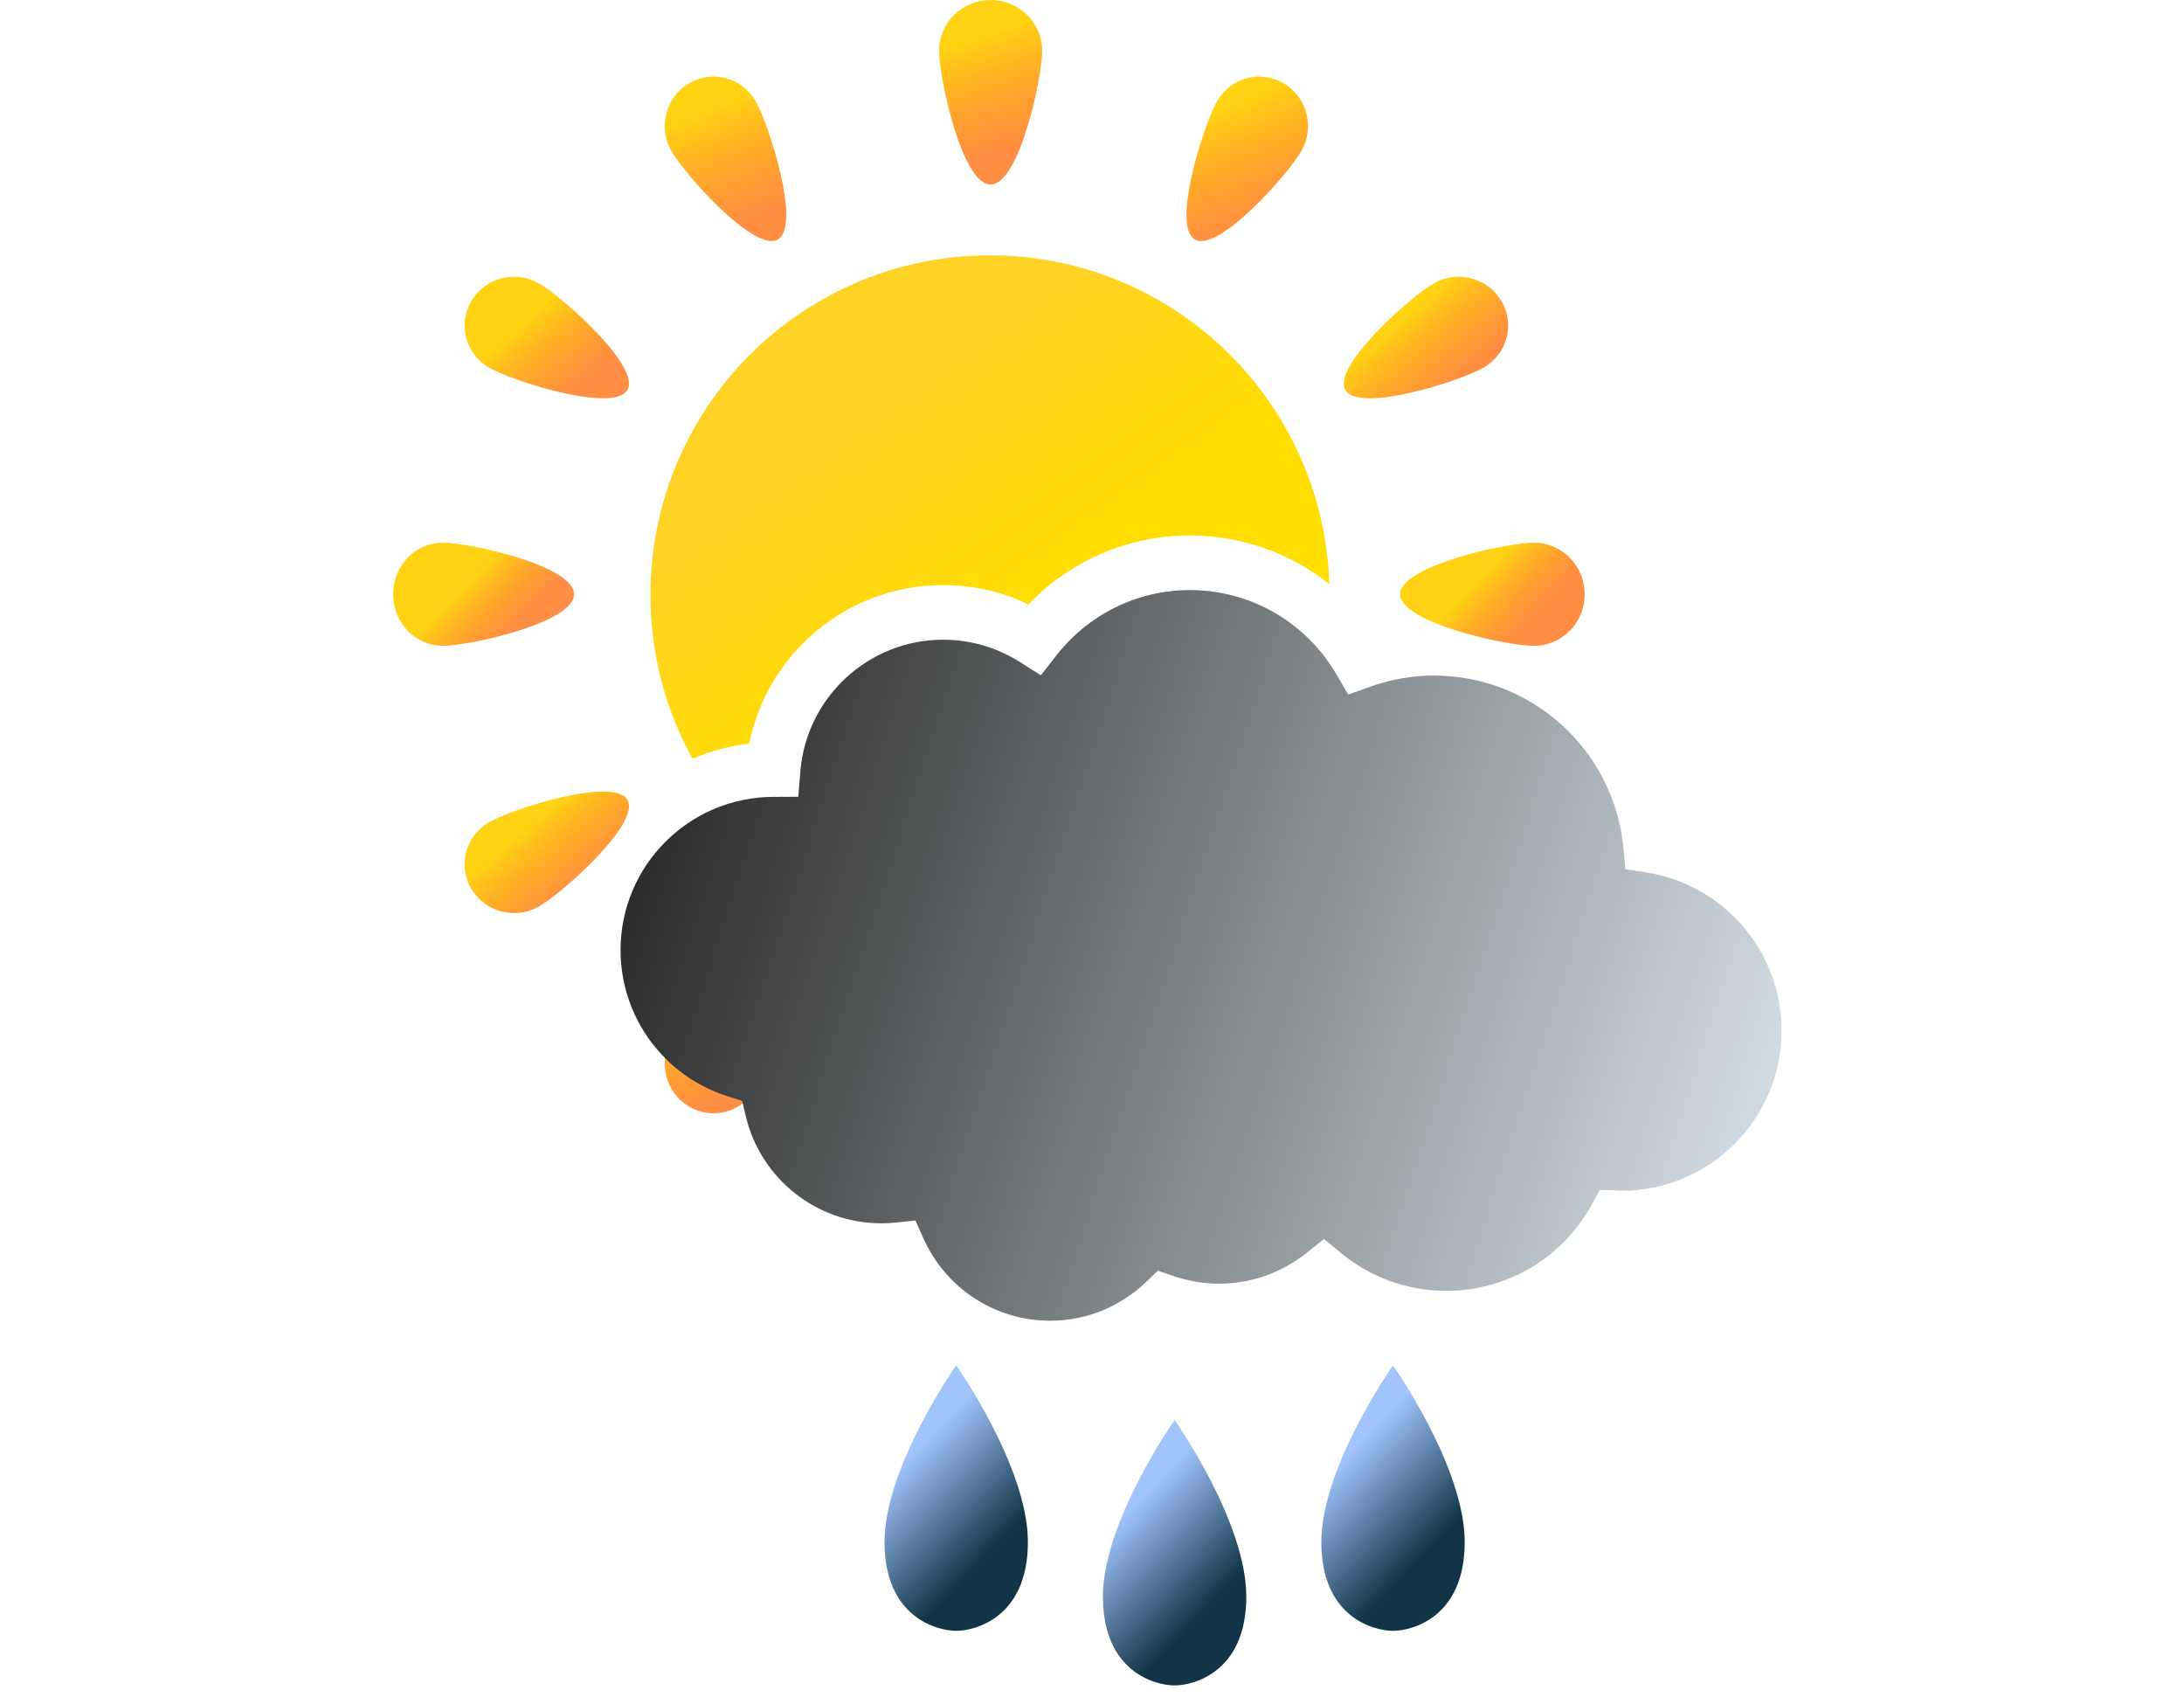 <?xml version="1.0" encoding="UTF-8"?>
<svg width="100px" height="78px" viewBox="0 0 100 78" version="1.1" xmlns="http://www.w3.org/2000/svg" xmlns:xlink="http://www.w3.org/1999/xlink">
    <title>ic_day_rain_high_100px_17</title>
    <defs>
        <linearGradient x1="57.82%" y1="66.304%" x2="28.429%" y2="36.129%" id="linearGradient-1">
            <stop stop-color="#FFDD00" offset="0%"></stop>
            <stop stop-color="#FFD325" offset="100%"></stop>
        </linearGradient>
        <linearGradient x1="46.754%" y1="18.176%" x2="58.87%" y2="82.731%" id="linearGradient-2">
            <stop stop-color="#FFD313" offset="0%"></stop>
            <stop stop-color="#FF6600" stop-opacity="0.741" offset="100%"></stop>
        </linearGradient>
        <linearGradient x1="44.319%" y1="18.176%" x2="65.525%" y2="82.731%" id="linearGradient-3">
            <stop stop-color="#FFD313" offset="0%"></stop>
            <stop stop-color="#FF6600" stop-opacity="0.741" offset="100%"></stop>
        </linearGradient>
        <linearGradient x1="39.601%" y1="32.614%" x2="78.418%" y2="67.881%" id="linearGradient-4">
            <stop stop-color="#FFD313" offset="0%"></stop>
            <stop stop-color="#FF6600" stop-opacity="0.741" offset="100%"></stop>
        </linearGradient>
        <linearGradient x1="39.601%" y1="39.667%" x2="78.418%" y2="60.628%" id="linearGradient-5">
            <stop stop-color="#FFD313" offset="0%"></stop>
            <stop stop-color="#FF6600" stop-opacity="0.741" offset="100%"></stop>
        </linearGradient>
        <linearGradient x1="46.623%" y1="18.176%" x2="59.228%" y2="82.731%" id="linearGradient-6">
            <stop stop-color="#FFD313" offset="0%"></stop>
            <stop stop-color="#FF6600" stop-opacity="0.741" offset="100%"></stop>
        </linearGradient>
        <linearGradient x1="39.601%" y1="40.071%" x2="78.418%" y2="60.212%" id="linearGradient-7">
            <stop stop-color="#FFD313" offset="0%"></stop>
            <stop stop-color="#FF6600" stop-opacity="0.741" offset="100%"></stop>
        </linearGradient>
        <linearGradient x1="100%" y1="60.184%" x2="0.963%" y2="40%" id="linearGradient-8">
            <stop stop-color="#D0DBE1" offset="0%"></stop>
            <stop stop-color="#2B2B2B" offset="100%"></stop>
        </linearGradient>
        <linearGradient x1="64.519%" y1="75.595%" x2="35.404%" y2="24.239%" id="linearGradient-9">
            <stop stop-color="#113546" offset="0%"></stop>
            <stop stop-color="#A1C4FD" offset="100%"></stop>
        </linearGradient>
    </defs>
    <g id="ic_day_rain_high_100px_17" stroke="none" stroke-width="1" fill="none" fill-rule="evenodd">
        <g id="Group-3" transform="translate(18, 0)">
            <path d="M27.327,11.687 C35.746,11.687 42.603,18.38 42.865,26.736 C41.088,25.323 38.858,24.51 36.486,24.51 C33.648,24.51 31.001,25.674 29.088,27.666 C27.881,27.088 26.558,26.781 25.191,26.781 C20.825,26.781 17.148,29.879 16.305,34.042 C15.393,34.149 14.522,34.385 13.708,34.731 C12.48,32.509 11.782,29.952 11.782,27.232 C11.782,18.646 18.742,11.687 27.327,11.687 Z" id="Combined-Shape" fill="url(#linearGradient-1)"></path>
            <g id="Raggi" transform="translate(0, 0)">
                <path d="M27.357,8.449 C26.055,8.449 24.998,3.599 24.998,2.319 C24.998,1.038 26.055,-3.10862447e-14 27.357,-3.10862447e-14 C28.661,-3.10862447e-14 29.718,1.038 29.718,2.319 C29.718,3.599 28.661,8.449 27.357,8.449 Z" id="Fill-3" fill="url(#linearGradient-2)"></path>
                <path d="M16.604,4.638 C17.22,5.722 18.69,10.334 17.622,10.96 C16.554,11.585 13.353,7.988 12.736,6.905 C12.12,5.821 12.485,4.435 13.553,3.809 C14.621,3.183 15.987,3.555 16.604,4.638" id="Fill-6" fill="url(#linearGradient-3)"></path>
                <path d="M6.672,12.968 C7.756,13.585 11.353,16.787 10.728,17.854 C10.102,18.922 5.49,17.453 4.406,16.836 C3.322,16.219 2.951,14.854 3.577,13.785 C4.203,12.717 5.588,12.352 6.672,12.968" id="Fill-8" fill="url(#linearGradient-4)"></path>
                <path d="M2.272,24.842 C3.528,24.842 8.282,25.898 8.282,27.202 C8.282,28.504 3.528,29.561 2.273,29.561 C1.018,29.561 1.77635684e-14,28.505 1.77635684e-14,27.202 C1.77635684e-14,25.898 1.018,24.842 2.272,24.842" id="Fill-10" fill="url(#linearGradient-5)"></path>
                <path d="M4.406,37.629 C5.49,37.012 10.102,35.543 10.728,36.61 C11.352,37.678 7.755,40.88 6.673,41.496 C5.589,42.113 4.202,41.748 3.577,40.679 C2.951,39.611 3.323,38.246 4.406,37.629" id="Fill-13" fill="url(#linearGradient-4)"></path>
                <path d="M12.736,47.561 C13.353,46.477 16.554,42.879 17.622,43.505 C18.689,44.131 17.22,48.743 16.604,49.826 C15.987,50.909 14.621,51.282 13.553,50.655 C12.484,50.03 12.12,48.644 12.736,47.561" id="Fill-15" fill="url(#linearGradient-3)"></path>
                <path d="M24.998,52.287 C24.998,51.031 26.053,46.278 27.358,46.278 C28.66,46.278 29.717,51.032 29.717,52.286 C29.717,53.541 28.66,54.56 27.357,54.56 C26.052,54.56 24.998,53.541 24.998,52.287" id="Fill-17" fill="url(#linearGradient-6)"></path>
                <path d="M41.591,6.904 C40.974,7.988 37.772,11.586 36.705,10.96 C35.639,10.334 37.107,5.721 37.723,4.639 C38.34,3.555 39.706,3.183 40.775,3.809 C41.844,4.435 42.208,5.821 41.591,6.904" id="Fill-29" fill="url(#linearGradient-3)"></path>
                <path d="M49.921,16.835 C48.837,17.452 44.225,18.922 43.6,17.854 C42.976,16.787 46.572,13.584 47.654,12.969 C48.738,12.352 50.124,12.717 50.751,13.786 C51.377,14.854 51.004,16.219 49.921,16.835" id="Fill-27" fill="url(#linearGradient-4)"></path>
                <path d="M37.724,49.826 C37.107,48.742 35.638,44.131 36.705,43.505 C37.773,42.88 40.976,46.477 41.591,47.56 C42.208,48.644 41.842,50.03 40.774,50.656 C39.706,51.282 38.34,50.909 37.724,49.826" id="Fill-20" fill="url(#linearGradient-3)"></path>
                <path d="M47.656,41.496 C46.571,40.88 42.974,37.678 43.6,36.61 C44.226,35.543 48.838,37.012 49.921,37.628 C51.004,38.245 51.377,39.611 50.751,40.68 C50.125,41.748 48.739,42.113 47.656,41.496" id="Fill-22" fill="url(#linearGradient-4)"></path>
                <path d="M52.24,29.562 C50.96,29.562 46.11,28.505 46.11,27.202 C46.111,25.9 50.961,24.842 52.239,24.842 C53.52,24.843 54.56,25.899 54.56,27.202 C54.56,28.506 53.52,29.562 52.24,29.562" id="Fill-24" fill="url(#linearGradient-7)"></path>
            </g>
            <g id="Nuvola" transform="translate(10.164, 26.76)" fill="url(#linearGradient-8)" fill-rule="nonzero">
                <path d="M37.491,4.163 C41.998,4.163 45.75,7.6 46.168,12.057 L46.259,13.025 L47.219,13.175 C50.765,13.731 53.411,16.79 53.411,20.411 C53.411,24.462 50.126,27.746 46.076,27.746 L46.025,27.743 L46.006,27.742 C45.948,27.738 45.948,27.738 45.863,27.734 L45.092,27.705 L44.72,28.382 C43.398,30.796 40.866,32.328 38.063,32.328 C36.278,32.328 34.591,31.711 33.242,30.6 L32.459,29.955 L31.666,30.588 C30.529,31.498 29.127,32 27.647,32 C26.942,32 26.245,31.881 25.57,31.651 L24.851,31.405 L24.302,31.931 C23.124,33.058 21.573,33.696 19.917,33.696 C17.391,33.696 15.139,32.205 14.121,29.934 L13.751,29.108 L12.851,29.202 C12.629,29.225 12.408,29.237 12.188,29.237 C9.213,29.237 6.656,27.182 5.981,24.322 L5.818,23.632 L5.142,23.418 C2.252,22.501 0.25,19.81 0.25,16.731 C0.25,12.867 3.375,9.731 7.239,9.717 L8.389,9.712 L8.481,8.566 C8.752,5.164 11.596,2.522 15.027,2.522 C16.283,2.522 17.487,2.879 18.538,3.545 L19.496,4.152 L20.193,3.257 C21.66,1.372 23.897,0.25 26.322,0.25 C29.122,0.25 31.659,1.748 33.044,4.134 L33.567,5.035 L34.547,4.683 C35.503,4.341 36.49,4.163 37.491,4.163 Z" id="Fill-1"></path>
            </g>
            <g id="Goccia" transform="translate(40.909, 59.727)"></g>
            <path d="M42.5,70.587 C42.5,74.03 44.901,74.65 45.782,74.65 C46.663,74.65 49.065,74.03 49.065,70.587 C49.065,67.144 45.782,62.5 45.782,62.5 C45.782,62.5 42.5,67.144 42.5,70.587 Z" id="Fill-1" fill="url(#linearGradient-9)"></path>
            <path d="M32.5,73.087 C32.5,76.53 34.901,77.15 35.782,77.15 C36.663,77.15 39.065,76.53 39.065,73.087 C39.065,69.644 35.782,65 35.782,65 C35.782,65 32.5,69.644 32.5,73.087 Z" id="Fill-1-Copy" fill="url(#linearGradient-9)"></path>
            <path d="M22.5,70.587 C22.5,74.03 24.901,74.65 25.782,74.65 C26.663,74.65 29.065,74.03 29.065,70.587 C29.065,67.144 25.782,62.5 25.782,62.5 C25.782,62.5 22.5,67.144 22.5,70.587 Z" id="Fill-1-Copy-2" fill="url(#linearGradient-9)"></path>
        </g>
    </g>
</svg>